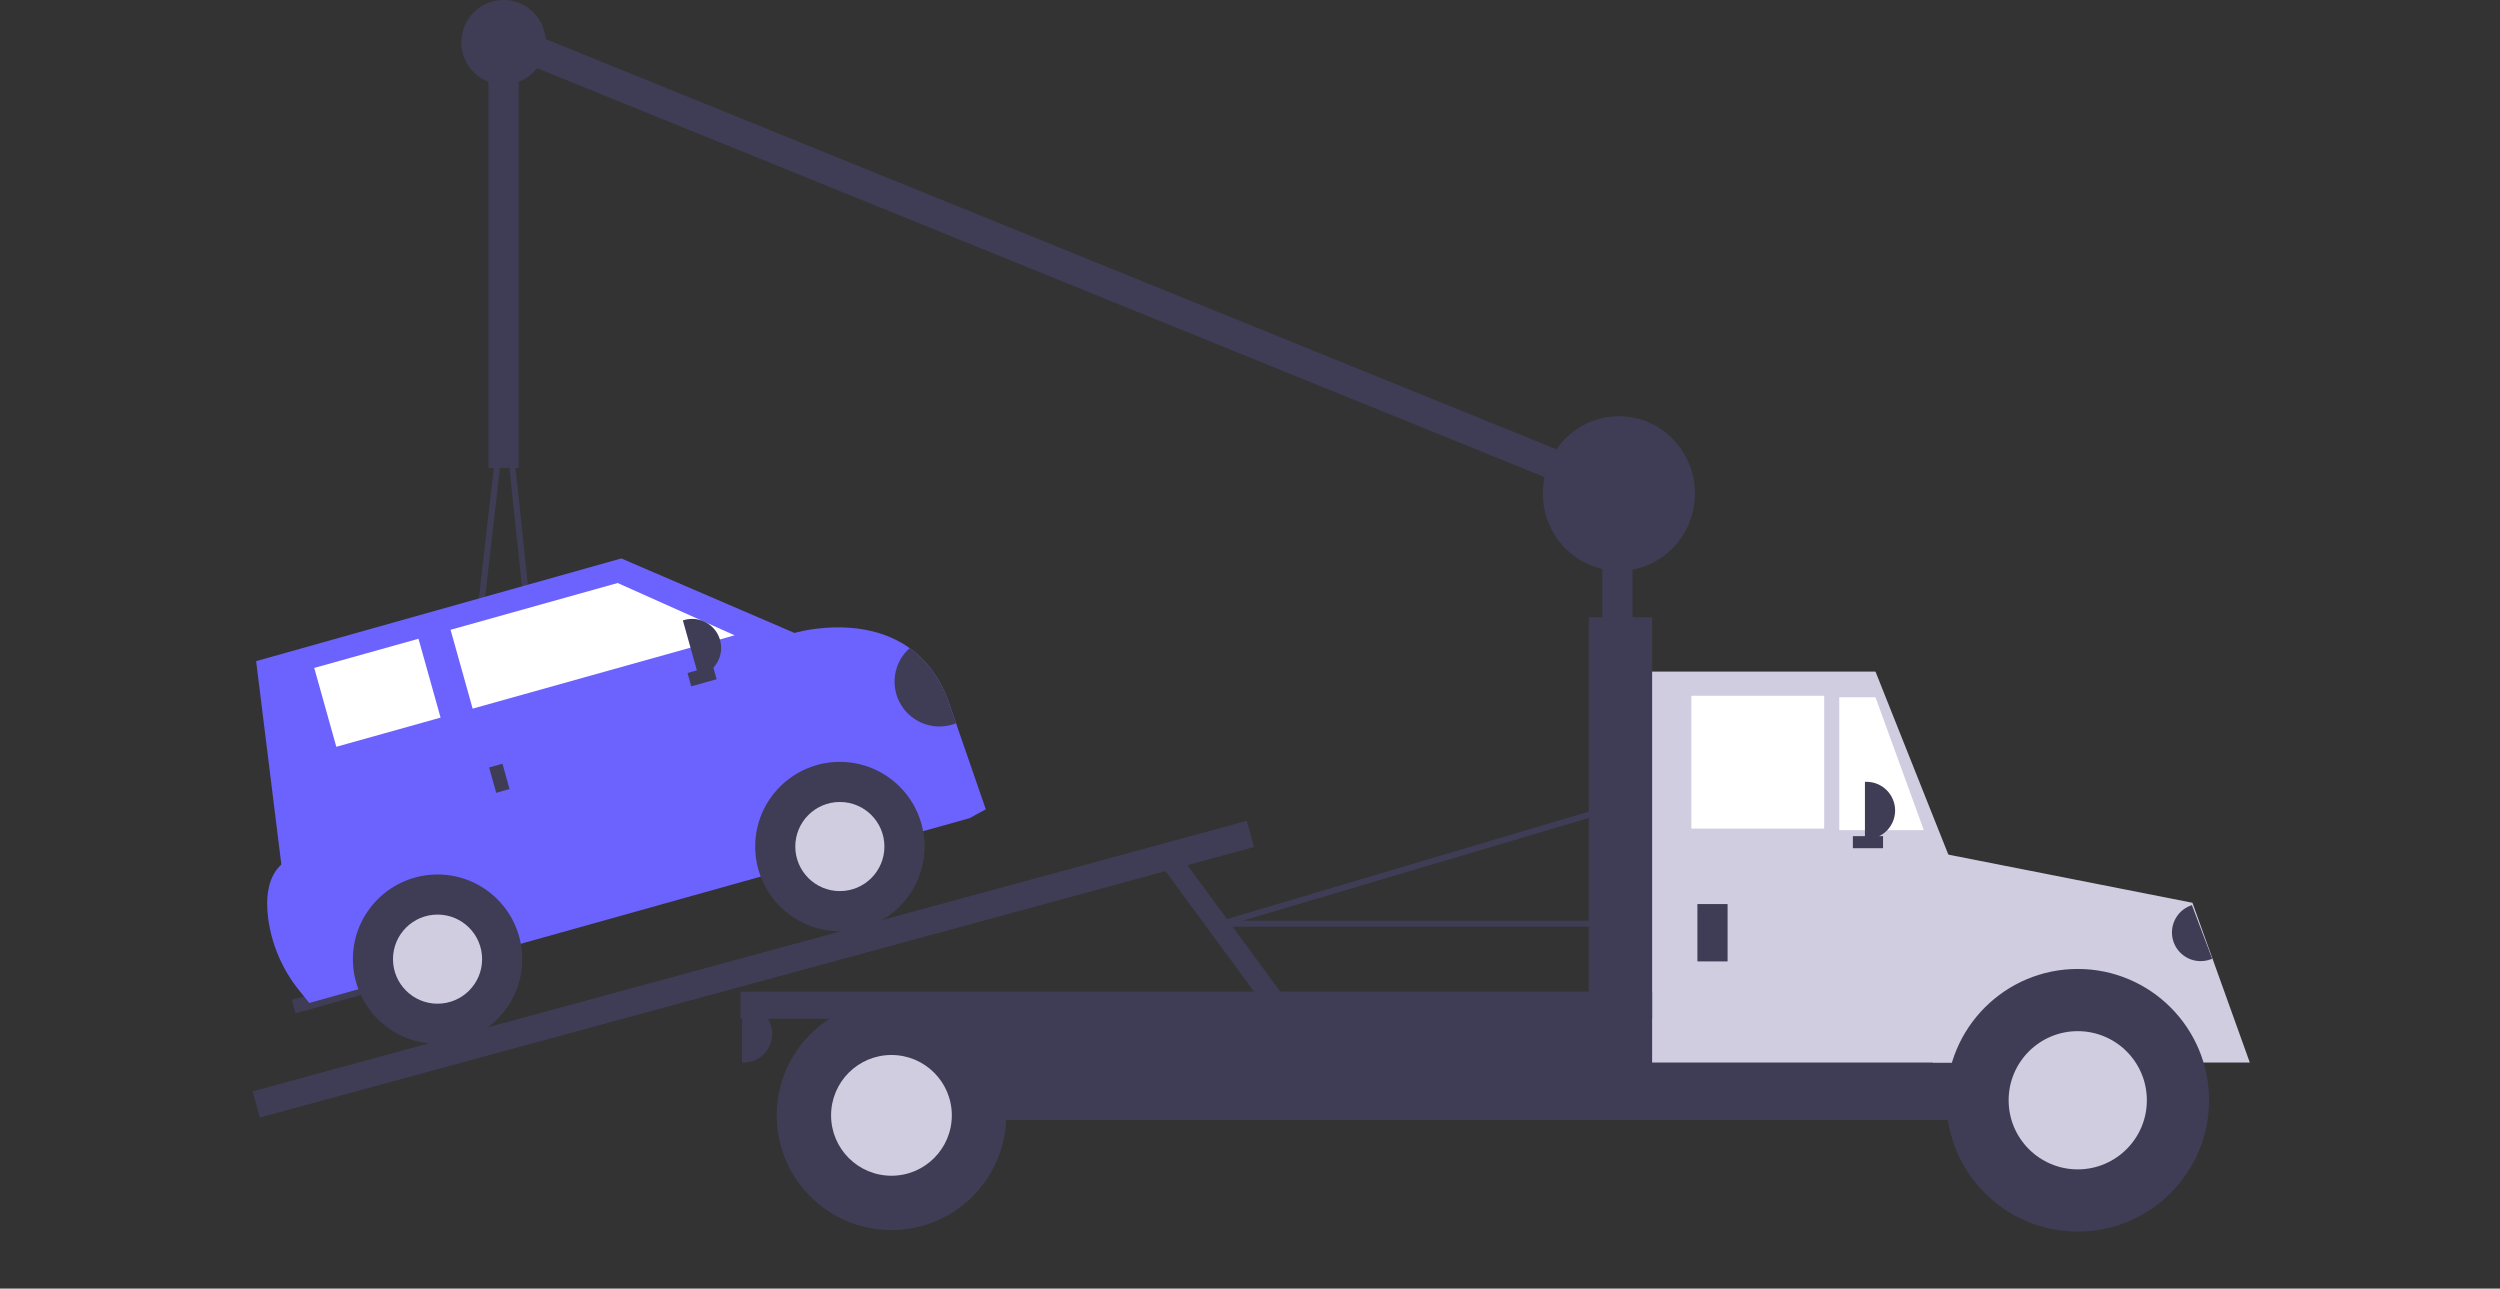 <svg width="1003" height="517" viewBox="0 0 1003 517" fill="none" xmlns="http://www.w3.org/2000/svg">
<rect x="0" y="0" width="1003" height="517" fill="#333333" stroke="none"/>
<g id="undraw_towing_-6-yy4 1">
<g id="truck">
<path id="Vector" d="M654.961 193.767H642.851V279.752H654.961V193.767Z" fill="#3F3D56"/>
<path id="Vector_2" d="M879.005 366.947H773.644V408.123H879.005V366.947Z" fill="#3F3D56"/>
<path id="Vector_3" d="M869.317 403.278H349.778V449.298H869.317V403.278Z" fill="#3F3D56"/>
<path id="Vector_4" d="M783.938 426.288H659.2V269.458H752.451L783.938 348.555V426.288Z" fill="#D0CDE1"/>
<path id="Vector_5" d="M731.863 279.146H678.577V332.432H731.863V279.146Z" fill="white"/>
<path id="Vector_6" d="M771.827 333.038H737.918V279.752H752.451L771.827 333.038Z" fill="white"/>
<path id="Vector_7" d="M693.109 362.708H680.999V385.718H693.109V362.708Z" fill="#3F3D56"/>
<path id="Vector_8" d="M748.212 313.661H748.818C751.869 313.661 754.795 314.873 756.953 317.031C759.11 319.188 760.322 322.115 760.322 325.166V325.166C760.322 328.217 759.11 331.144 756.953 333.301C754.795 335.459 751.869 336.671 748.818 336.671H748.212V313.661Z" fill="#3F3D56"/>
<path id="Vector_9" d="M297.703 403.278H298.308C301.36 403.278 304.286 404.491 306.444 406.648C308.601 408.806 309.813 411.732 309.813 414.783V414.783C309.813 417.835 308.601 420.761 306.444 422.919C304.286 425.076 301.36 426.288 298.308 426.288H297.703V403.278Z" fill="#3F3D56"/>
<path id="Vector_10" d="M832.38 403.105C850.834 403.105 867.434 412.045 878.952 426.288H902.62L879.61 362.192L772.433 341.054L775.461 426.288H785.807C797.325 412.045 813.925 403.105 832.38 403.105Z" fill="#D0CDE1"/>
<g id="wheel-2">
<path id="Vector_11" d="M833.591 494.107C862.685 494.107 886.271 470.521 886.271 441.426C886.271 412.332 862.685 388.746 833.591 388.746C804.496 388.746 780.91 412.332 780.91 441.426C780.91 470.521 804.496 494.107 833.591 494.107Z" fill="#3F3D56"/>
<path id="Vector_12" d="M833.591 469.153C848.904 469.153 861.317 456.739 861.317 441.426C861.317 426.113 848.904 413.7 833.591 413.7C818.278 413.7 805.864 426.113 805.864 441.426C805.864 456.739 818.278 469.153 833.591 469.153Z" fill="#D0CDE1"/>
</g>
<g id="wheel-1">
<path id="Vector_13" d="M357.65 493.501C383.066 493.501 403.669 472.898 403.669 447.482C403.669 422.066 383.066 401.462 357.65 401.462C332.234 401.462 311.63 422.066 311.63 447.482C311.63 472.898 332.234 493.501 357.65 493.501Z" fill="#3F3D56"/>
<path id="Vector_14" d="M357.65 471.703C371.026 471.703 381.87 460.858 381.87 447.482C381.87 434.105 371.026 423.261 357.65 423.261C344.273 423.261 333.429 434.105 333.429 447.482C333.429 460.858 344.273 471.703 357.65 471.703Z" fill="#D0CDE1"/>
</g>
<path id="Vector_15" d="M662.833 247.659H637.401V431.132H662.833V247.659Z" fill="#3F3D56"/>
<path id="Vector_16" d="M662.833 397.829H297.097V408.728H662.833V397.829Z" fill="#3F3D56"/>
<path id="Vector_17" d="M755.478 335.46H743.368V340.304H755.478V335.46Z" fill="#3F3D56"/>
<g id="crane">
<path id="Vector_18" d="M500.232 329.316L101.372 437.83L104.233 448.347L503.093 339.833L500.232 329.316Z" fill="#3F3D56"/>
<path id="Vector_19" d="M473.007 342.537L466.176 347.557L508.135 404.653L514.966 399.633L473.007 342.537Z" fill="#3F3D56"/>
<path id="Vector_20" d="M648.906 371.791H490.259C489.968 371.791 489.687 371.686 489.467 371.496C489.247 371.305 489.103 371.042 489.061 370.754C489.019 370.466 489.083 370.173 489.239 369.928C489.396 369.683 489.636 369.502 489.915 369.419L644.929 323.4C645.102 323.348 645.284 323.336 645.462 323.364C645.641 323.392 645.81 323.46 645.959 323.562C646.108 323.664 646.232 323.798 646.322 323.955C646.412 324.111 646.466 324.285 646.481 324.465L650.114 370.485C650.127 370.651 650.105 370.819 650.05 370.977C649.996 371.135 649.909 371.279 649.796 371.402C649.682 371.525 649.545 371.623 649.392 371.69C649.239 371.757 649.073 371.791 648.906 371.791V371.791ZM498.593 369.369H647.596L644.184 326.147L498.593 369.369Z" fill="#3F3D56"/>
</g>
<path id="Vector_21" d="M887.528 384.649L886.961 384.863C884.107 385.942 880.941 385.844 878.16 384.589C875.379 383.334 873.21 381.026 872.13 378.172V378.172C871.051 375.318 871.149 372.152 872.404 369.371C873.659 366.589 875.967 364.42 878.821 363.341L879.388 363.127L887.528 384.649Z" fill="#3F3D56"/>
<g id="back-car">
<path id="Vector_22" d="M206.837 10.78L202.283 22.001L650.432 203.898L654.987 192.677L206.837 10.78Z" fill="#3F3D56"/>
<path id="Vector_23" d="M219.299 318.505H219.288L184.522 318.178C184.352 318.176 184.185 318.139 184.03 318.068C183.876 317.998 183.738 317.896 183.626 317.768C183.513 317.641 183.429 317.492 183.378 317.33C183.327 317.168 183.311 316.997 183.33 316.829L201.394 159.214C201.428 158.918 201.569 158.646 201.791 158.448C202.013 158.25 202.3 158.14 202.597 158.14H202.603C202.901 158.142 203.188 158.253 203.409 158.453C203.631 158.653 203.77 158.928 203.802 159.224L220.504 317.167C220.522 317.336 220.504 317.506 220.451 317.668C220.399 317.829 220.313 317.978 220.2 318.104C220.086 318.23 219.947 318.331 219.792 318.4C219.637 318.469 219.469 318.505 219.299 318.505V318.505ZM185.89 315.768L217.952 316.07L202.549 170.41L185.89 315.768Z" fill="#3F3D56"/>
<path id="Vector_24" d="M150.879 391.711L117.097 401.167L118.598 406.529L152.38 397.073L150.879 391.711Z" fill="#3F3D56"/>
<path id="Vector_25" d="M395.503 324.686L388.982 328.246L124.089 402.39L120.157 397.505C113.342 389.144 108.986 379.054 107.576 368.361C106.575 360.376 107.307 351.96 112.877 346.838L102.761 265.248L249.261 224.044L318.746 253.943C318.746 253.943 345.362 245.99 364.948 260.023C371.148 264.469 376.646 271.117 380.364 280.93L383.567 290.182L395.503 324.686Z" fill="#6C63FF"/>
<path id="Vector_26" d="M336.948 373.597C355.707 373.597 370.914 358.389 370.914 339.63C370.914 320.871 355.707 305.663 336.948 305.663C318.188 305.663 302.981 320.871 302.981 339.63C302.981 358.389 318.188 373.597 336.948 373.597Z" fill="#3F3D56"/>
<path id="Vector_27" d="M336.948 357.507C346.821 357.507 354.825 349.503 354.825 339.63C354.825 329.757 346.821 321.753 336.948 321.753C327.074 321.753 319.071 329.757 319.071 339.63C319.071 349.503 327.074 357.507 336.948 357.507Z" fill="#D0CDE1"/>
<path id="Vector_28" d="M175.545 418.774C194.305 418.774 209.512 403.566 209.512 384.807C209.512 366.048 194.305 350.84 175.545 350.84C156.786 350.84 141.579 366.048 141.579 384.807C141.579 403.566 156.786 418.774 175.545 418.774Z" fill="#3F3D56"/>
<path id="Vector_29" d="M175.545 402.684C185.419 402.684 193.423 394.68 193.423 384.807C193.423 374.934 185.419 366.93 175.545 366.93C165.672 366.93 157.668 374.934 157.668 384.807C157.668 394.68 165.672 402.684 175.545 402.684Z" fill="#D0CDE1"/>
<path id="Vector_30" d="M294.724 254.884L189.624 284.302L180.769 252.665L247.797 233.903L294.724 254.884Z" fill="white"/>
<path id="Vector_31" d="M167.9 256.267L126.075 267.974L134.93 299.611L176.755 287.904L167.9 256.267Z" fill="white"/>
<path id="Vector_32" d="M201.591 306.394L196.228 307.895L199.08 318.084L204.442 316.583L201.591 306.394Z" fill="#3F3D56"/>
<path id="Vector_33" d="M287.515 272.514L286.015 267.152L275.826 270.003L277.327 275.366L287.515 272.514Z" fill="#3F3D56"/>
<path id="Vector_34" d="M273.967 248.898L274.556 248.733C277.529 247.901 280.71 248.284 283.4 249.797C286.09 251.311 288.068 253.831 288.9 256.803C289.732 259.775 289.349 262.956 287.836 265.646C286.323 268.336 283.802 270.315 280.83 271.147L280.24 271.312L273.967 248.898Z" fill="#3F3D56"/>
<path id="Vector_35" d="M383.567 290.182C379.634 291.755 375.273 291.891 371.25 290.565C367.227 289.238 363.802 286.535 361.577 282.931C359.351 279.326 358.47 275.053 359.086 270.862C359.703 266.671 361.779 262.833 364.948 260.023C371.148 264.469 376.646 271.117 380.364 280.93L383.567 290.182Z" fill="#3F3D56"/>
<path id="Vector_36" d="M208.085 10.899H195.975V187.712H208.085V10.899Z" fill="#3F3D56"/>
<path id="Vector_37" d="M202.03 33.909C211.394 33.909 218.985 26.318 218.985 16.955C218.985 7.591 211.394 0 202.03 0C192.666 0 185.075 7.591 185.075 16.955C185.075 26.318 192.666 33.909 202.03 33.909Z" fill="#3F3D56"/>
</g>
<path id="Vector_38" d="M649.5 229C666.345 229 680 215.121 680 198C680 180.879 666.345 167 649.5 167C632.655 167 619 180.879 619 198C619 215.121 632.655 229 649.5 229Z" fill="#3F3D56"/>
</g>
</g>
</svg>
